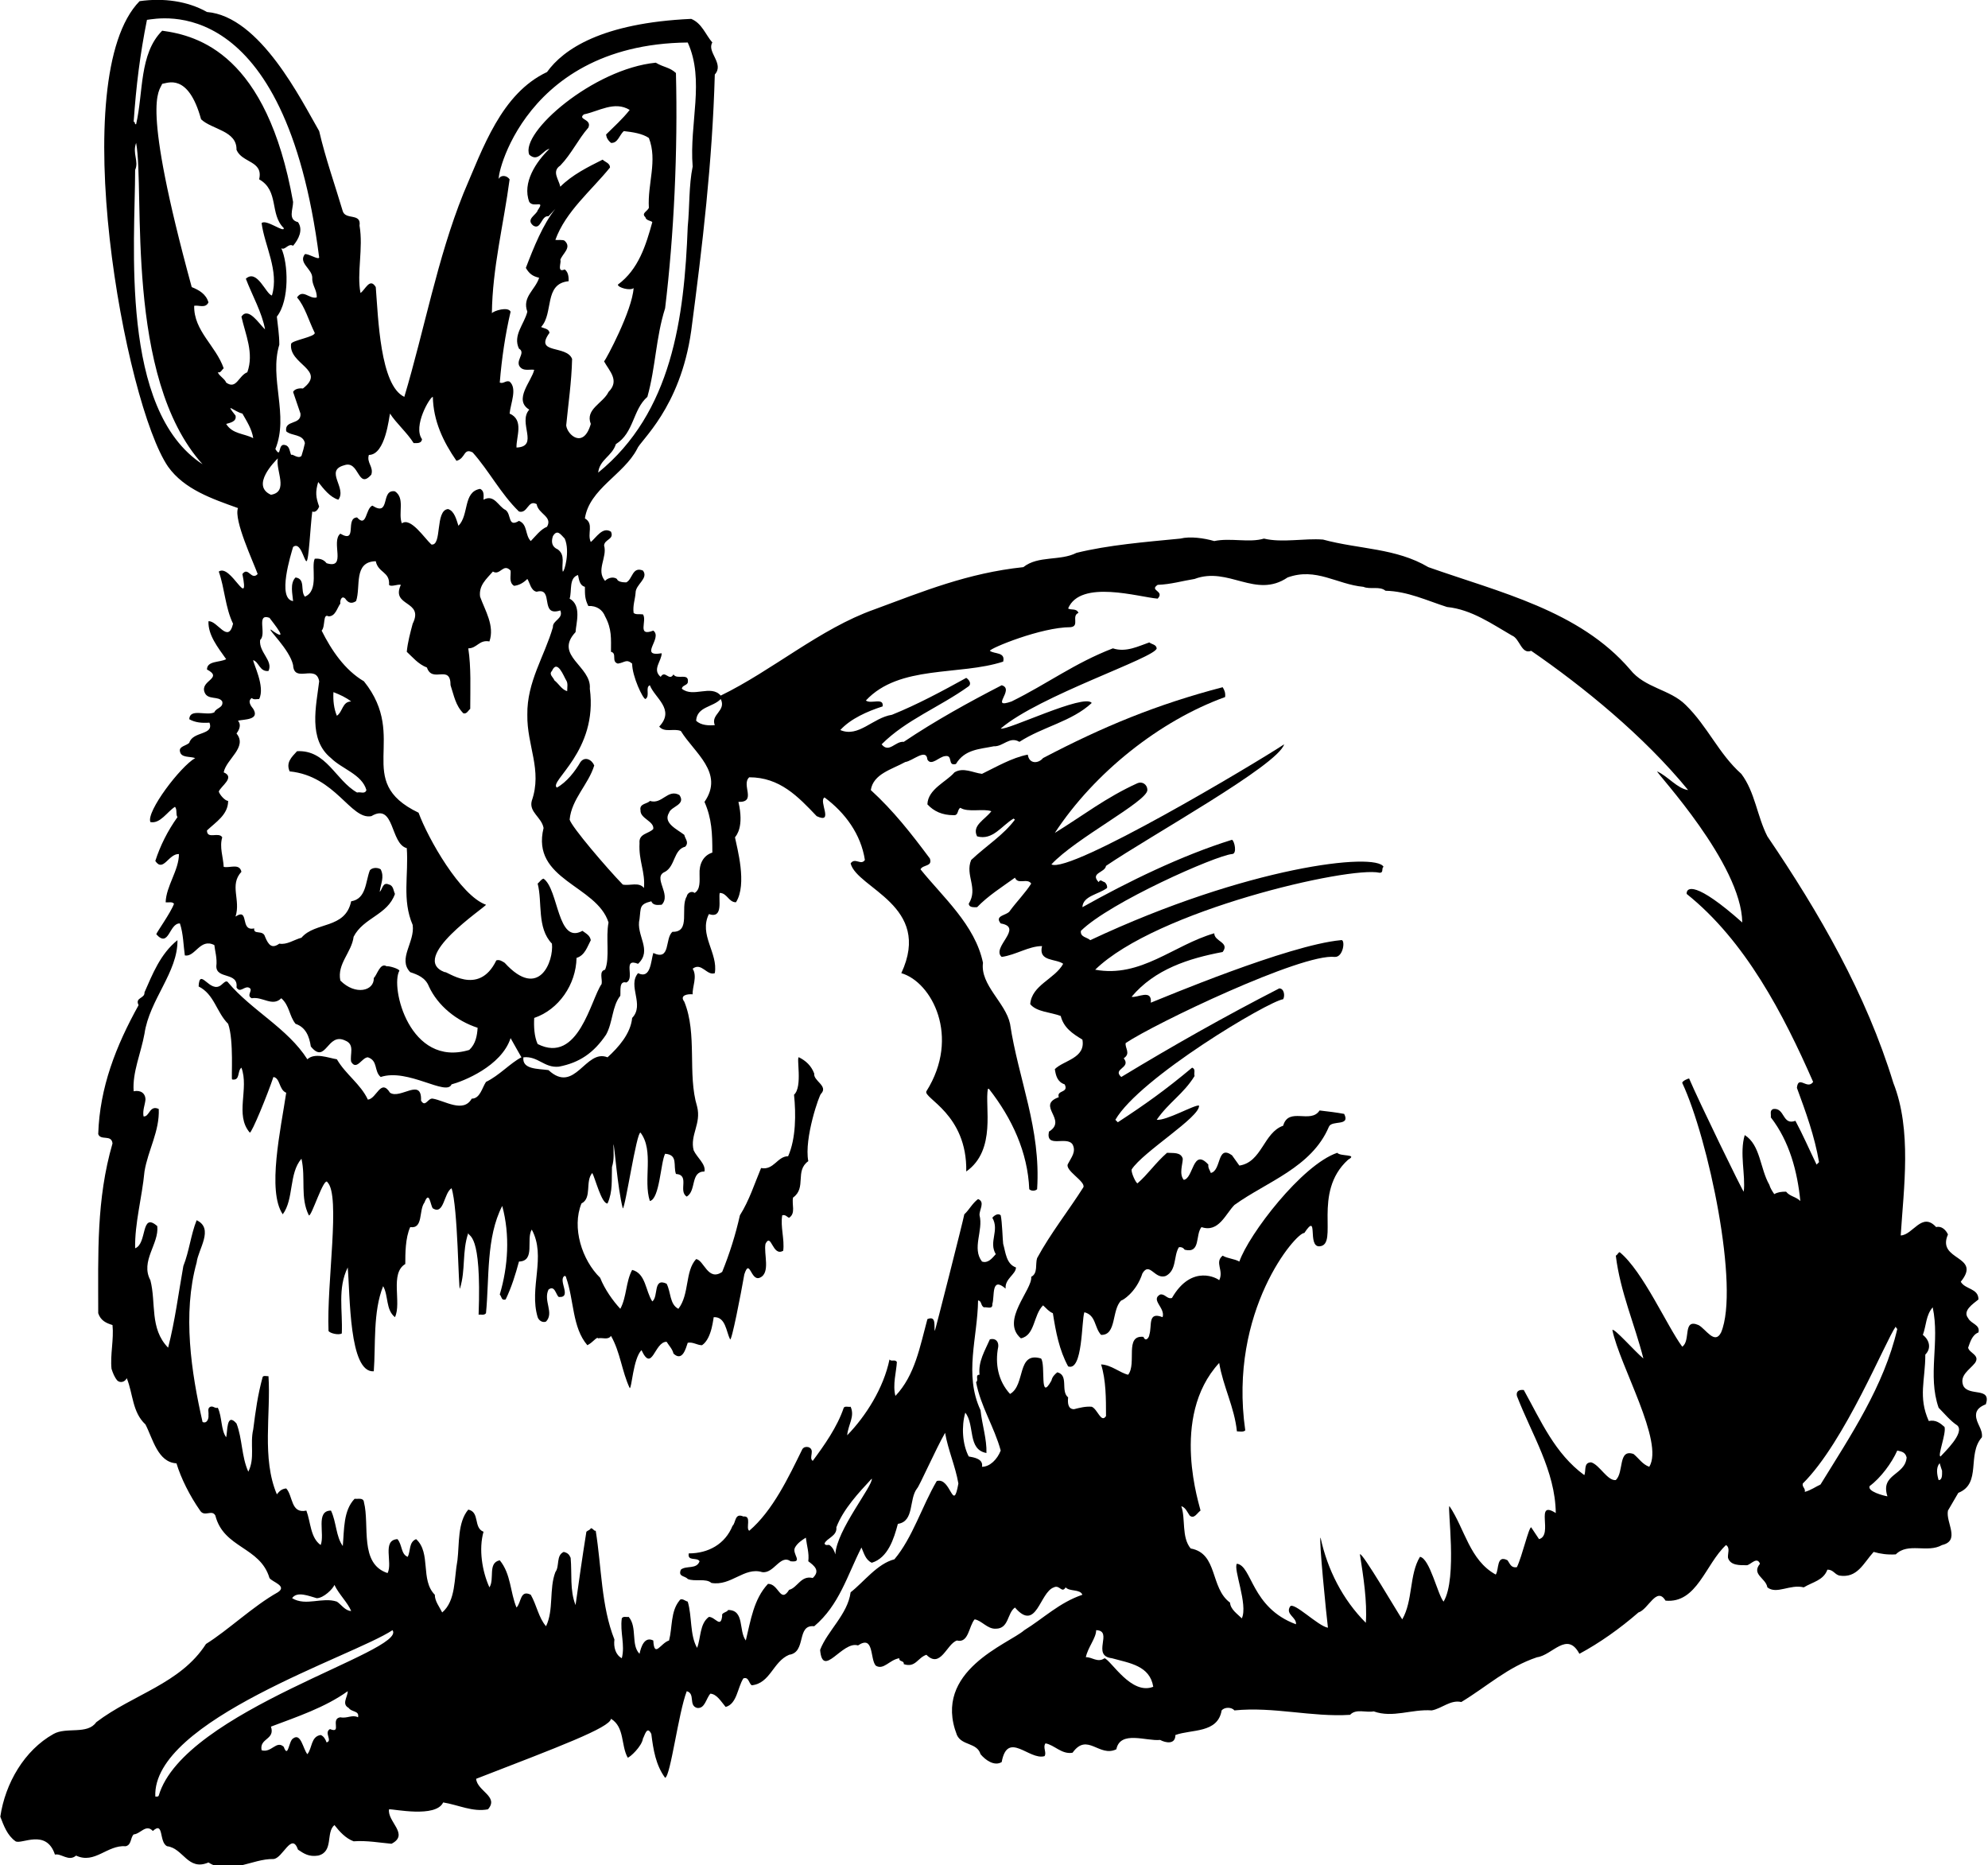 <?xml version="1.0" encoding="UTF-8"?>
<svg xmlns="http://www.w3.org/2000/svg" xmlns:xlink="http://www.w3.org/1999/xlink" width="404pt" height="379pt" viewBox="0 0 404 379" version="1.1">
<g id="surface1">
<path style=" stroke:none;fill-rule:nonzero;fill:rgb(0%,0%,0%);fill-opacity:1;" d="M 403.562 285.336 C 404.762 281.738 400.062 283.836 398.965 281.539 C 398.164 279.438 400.262 278.336 401.363 276.938 C 402.465 275.336 400.164 274.938 399.965 273.836 C 400.363 272.738 400.762 271.238 402.062 270.738 C 402.465 269.137 400.562 269.035 399.965 267.836 C 398.762 266.336 400.965 264.938 402.062 264.035 C 402.062 261.738 399.363 262.035 398.465 260.438 C 402.863 255.035 393.465 256.238 395.863 250.836 C 395.465 249.938 394.562 249.035 393.465 249.336 C 390.562 246.137 388.762 250.938 386.262 251.035 C 386.863 241.438 388.562 229.637 384.762 220.035 C 379.262 202.035 369.762 185.535 359.164 169.938 C 357.062 165.836 356.664 160.938 353.863 157.238 C 349.262 153.137 347.062 147.637 342.562 143.238 C 339.363 140.035 334.262 139.836 331.262 136.035 C 320.965 124.035 304.664 120.336 290.262 115.238 C 283.664 111.336 276.262 111.637 268.863 109.637 C 265.062 109.336 260.562 110.336 256.863 109.438 C 253.863 110.336 250.062 109.238 246.762 109.938 C 244.664 109.336 241.863 108.938 239.863 109.438 C 232.664 110.137 225.262 110.738 218.762 112.336 C 215.465 114.035 210.965 112.836 207.965 115.238 C 196.664 116.438 187.664 120.137 177.664 123.836 C 166.664 127.738 156.965 136.238 146.465 141.336 C 144.465 139.035 140.863 141.836 138.562 139.938 C 138.664 139.238 139.465 139.336 139.762 138.738 C 140.164 136.535 137.562 138.238 136.863 137.035 C 135.965 138.535 135.164 136.035 134.262 137.535 C 132.465 136.035 134.465 134.336 134.465 132.738 C 129.664 133.535 134.762 129.637 132.762 128.137 C 129.363 129.438 131.562 126.137 130.664 124.836 C 129.965 124.738 129.164 124.938 128.762 124.535 C 128.562 123.035 129.062 121.836 129.164 120.438 C 129.164 118.738 131.863 117.535 130.664 115.938 C 128.465 115.035 128.562 117.738 127.262 118.336 C 126.562 118.336 125.562 118.238 125.363 117.637 C 124.562 117.035 123.363 117.535 122.965 118.035 C 121.062 115.836 123.465 113.238 122.762 110.836 C 122.863 109.535 124.863 109.637 124.164 108.035 C 122.465 106.938 121.164 109.238 120.062 110.137 C 119.262 108.438 120.762 106.438 118.863 105.336 C 119.762 99.336 126.762 96.438 129.465 91.238 C 130.062 89.535 138.234 83 140.465 67.238 C 142.762 49.836 144.762 32.938 145.262 15.137 C 147.262 12.938 143.562 10.535 144.762 8.637 C 143.363 7.035 142.664 4.738 140.465 3.836 C 122.234 4.668 114.465 10.035 111.164 14.637 C 101.863 19.035 98.164 30.035 94.164 39.336 C 88.863 52.535 86.262 66.938 82.164 80.637 C 77.234 78.332 76.863 64.535 76.363 58.336 C 75.164 56.336 74.262 58.836 73.262 59.535 C 72.461 55.535 73.863 50.438 73.062 45.836 C 73.461 43.238 70.262 44.738 69.664 42.938 C 68.062 37.535 66.164 32.238 64.863 26.637 C 61.262 20.438 52.898 3.332 42.062 2.438 C 38.164 0.238 33.262 -0.465 28.363 0.238 C 13.234 15.668 25.363 82.035 34.164 94.836 C 37.461 99.438 43.062 101.336 48.363 103.238 C 47.461 105.637 51.461 114.137 52.363 116.637 C 51.062 118.035 50.461 115.035 49.262 116.637 C 50.762 124.238 46.863 114.438 44.461 116.137 C 45.664 119.535 45.762 123.438 47.363 126.738 C 46.363 130.938 44.164 126.035 42.363 126.238 C 42.262 129.035 44.262 131.535 45.961 133.938 C 44.664 134.637 42.062 134.238 42.062 136.035 C 45.461 137.836 40.664 138.238 41.562 140.637 C 42.164 142.336 44.461 141.336 45.164 142.535 C 45.461 143.836 43.863 143.836 43.562 144.738 C 41.961 145.535 38.562 143.836 38.461 146.137 C 39.664 146.836 41.062 146.938 42.562 146.836 C 43.562 149.438 39.164 148.535 38.461 150.938 C 37.863 151.535 36.363 151.637 36.562 152.637 C 36.762 154.035 38.562 153.637 39.664 154.035 C 36.664 155.738 29.664 164.938 30.562 167.035 C 32.562 167.438 33.961 164.938 35.562 163.938 C 36.062 164.535 35.664 165.438 36.062 166.035 C 34.062 168.836 32.562 171.836 31.562 174.938 C 33.164 177.336 34.262 173.438 36.363 173.535 C 36.363 176.836 33.762 180.035 33.664 183.336 C 34.262 183.438 34.961 183.137 35.363 183.637 C 34.664 185.535 31.762 189.535 31.762 189.836 C 34.363 192.738 34.363 187.535 36.562 187.637 C 37.262 189.738 37.262 192.035 37.562 194.137 C 39.664 194.535 40.664 190.535 43.562 192.035 C 43.664 193.137 44.164 194.738 43.961 196.336 C 43.961 199.035 48.461 197.438 48.062 200.637 C 48.762 201.836 49.562 200.438 50.461 200.637 C 51.762 201.035 49.863 202.238 51.164 202.836 C 53.363 202.438 55.363 204.637 57.164 202.836 C 58.863 204.336 58.762 206.438 60.062 208.035 C 62.164 208.738 62.863 210.637 63.164 212.637 C 66.262 216.438 66.461 209.637 70.164 211.438 C 72.164 212.238 71.062 214.238 71.363 215.738 C 72.461 217.637 73.562 214.836 74.762 214.836 C 76.863 215.535 75.961 217.637 77.363 218.836 C 82.898 217 90.762 222.836 91.762 220.336 C 94.062 219.738 101.898 216.668 103.762 210.938 C 104.465 212.238 105.363 213.738 105.965 214.836 C 103.664 216.035 101.465 218.535 98.762 219.836 C 97.961 221.035 97.562 223.238 95.863 223.238 C 94.164 226.238 90.363 223.637 87.961 223.238 C 86.961 223.035 86.461 225.137 85.562 223.637 C 85.762 218.836 81.363 223.438 79.262 222.035 C 77.363 219.035 76.562 223.238 74.762 223.438 C 73.262 220.238 70.262 218.336 68.461 215.238 C 66.664 214.938 63.961 213.836 62.461 215.238 C 58.461 208.938 51.164 205.336 46.363 199.637 C 45.961 199.035 45.363 199.836 44.961 200.137 C 42.664 202.035 40.562 196.336 40.363 200.438 C 43.562 202.035 43.961 205.637 46.363 208.035 C 47.562 211.438 46.961 219.137 47.164 219.336 C 48.863 219.637 48.164 217.637 49.062 216.938 C 50.664 221.238 47.664 226.535 50.762 230.137 C 51.164 230.238 54.363 222.438 55.562 218.836 C 56.961 219.035 56.664 221.438 58.164 222.035 C 57.062 229.438 54.234 242 57.461 246.738 C 59.762 243.637 58.664 238.438 61.262 235.438 C 62.164 239.438 60.961 243.336 62.762 246.938 C 63.262 247.438 65.863 238.836 66.562 240.238 C 69.234 243 66.363 260.637 66.762 270.438 C 67.062 270.938 68.863 271.336 69.461 270.938 C 69.664 266.238 68.562 261.836 70.664 257.535 C 71.164 263.137 70.898 279 75.961 278.637 C 76.363 273.336 75.762 266.535 77.863 261.336 C 78.961 263.238 78.363 266.137 80.262 267.637 C 81.664 264.738 79.164 258.738 82.363 256.836 C 82.363 254.738 82.363 251.535 83.363 249.336 C 86.062 249.738 85.062 245.938 86.262 244.336 C 87.262 241.738 87.461 244.938 87.961 245.535 C 90.262 246.938 90.164 242.438 91.762 241.438 C 93.062 245.238 93.164 262.238 93.461 261.836 C 94.664 258.035 93.863 254.336 95.164 250.535 C 95.164 251.438 97.898 250 97.262 267.137 C 97.762 267.035 98.363 267.336 98.762 266.836 C 99.461 259.738 98.762 251.438 102.062 245.035 C 103.664 250.938 103.262 257.336 101.562 263.035 C 101.965 263.438 101.863 264.336 102.762 264.035 C 103.965 261.535 104.762 258.938 105.465 256.336 C 108.863 256.238 106.863 251.836 108.062 249.836 C 111.062 255.336 107.465 261.637 109.262 267.637 C 109.465 268.238 110.164 268.836 110.965 268.535 C 112.664 266.738 110.363 264.336 111.465 262.035 C 112.762 261.035 112.965 263.137 113.562 263.535 C 116.363 263.738 113.262 260.035 114.762 259.238 C 114.965 259.336 115.062 259.438 115.062 259.637 C 116.664 264.137 116.262 269.738 119.363 273.336 C 120.562 272.738 121.262 271.535 121.562 271.938 C 122.465 271.738 123.562 272.336 124.164 271.438 C 126.062 274.738 126.363 278.637 127.965 282.039 C 128.363 282.336 128.664 276.035 130.363 274.336 C 132.562 279.039 132.965 272.637 135.465 272.637 C 135.965 273.438 136.664 274.137 136.863 275.035 C 138.664 276.738 139.363 274.035 139.762 272.836 C 140.863 272.637 141.664 273.336 142.664 273.336 C 144.762 271.938 144.965 267.438 145.062 267.637 C 147.465 267.535 147.562 270.535 148.363 272.137 C 148.664 272.738 150.562 262.938 151.262 258.938 C 152.363 255.535 152.562 260.336 154.363 259.637 C 156.664 258.738 155.164 254.738 155.562 252.738 C 156.762 250.336 156.965 255.438 159.164 254.137 C 159.465 251.836 158.562 249.238 158.965 246.938 C 159.664 246.738 159.965 247.336 160.363 247.438 C 161.762 246.535 160.863 244.738 161.164 243.336 C 163.965 241.336 161.465 237.938 164.262 235.938 C 163.363 231.336 166.562 222.238 166.863 222.238 C 168.363 220.637 165.262 219.637 165.465 218.137 C 164.863 216.535 163.762 215.535 162.363 214.836 C 161.762 214.637 163.164 220.836 161.363 222.438 C 161.762 226.336 161.762 231.336 160.164 234.938 C 157.965 234.938 157.262 237.836 154.664 237.336 C 153.363 240.438 152.262 243.938 150.363 246.938 C 149.465 250.938 148.262 254.738 146.762 258.438 C 143.863 260.438 143.062 256.035 141.465 255.836 C 139.164 258.336 140.164 262.938 137.863 265.938 C 136.062 265.035 136.363 262.535 135.465 260.836 C 132.664 259.535 133.863 263.438 132.562 264.438 C 131.164 262.336 131.262 258.738 128.465 258.035 C 127.164 260.438 127.363 263.535 126.062 265.938 C 124.562 264.336 122.863 261.938 121.965 259.637 C 118.262 256.035 116.164 249.438 118.164 244.535 C 120.363 243.438 118.863 240.035 120.363 238.336 C 120.965 239.438 122.262 244.637 123.465 244.535 C 124.562 242.035 124.262 239.836 124.363 237.137 C 124.863 235.535 124.664 234.035 124.664 232.535 C 124.863 232.535 125.465 241.238 126.562 245.535 C 127.062 245.535 129.363 229.938 130.164 230.137 C 132.965 233.836 130.664 239.738 132.062 244.035 C 134.062 243.637 134.262 236.137 135.164 234.438 C 137.863 234.637 136.762 236.836 137.363 238.535 C 140.262 238.738 137.762 242.035 139.562 243.137 C 141.562 241.938 140.262 238.035 143.164 238.035 C 143.465 236.535 141.664 235.238 140.965 233.738 C 140.164 230.637 142.562 228.336 141.664 224.836 C 139.664 218.238 141.762 210.137 139.062 203.535 C 138.062 202.238 139.664 201.938 140.762 202.035 C 140.664 200.535 141.762 198.438 140.762 196.836 C 142.562 195.438 143.664 198.336 145.262 197.738 C 145.965 193.637 141.965 189.938 144.062 185.738 C 147.062 186.738 145.965 182.738 146.262 181.438 C 147.762 181.438 148.062 183.336 149.562 183.336 C 151.898 179.668 149.762 172.238 149.363 170.137 C 149.664 169.738 151.234 168 150.062 162.938 C 153.863 163.035 150.562 159.438 152.262 157.938 C 158.465 157.938 162.164 161.836 165.965 165.836 C 169.562 167.535 166.262 162.738 167.562 162.035 C 171.762 165.137 174.965 169.535 175.762 174.738 C 174.965 175.938 173.762 174.137 172.863 175.438 C 174.164 180.535 189.566 184 183.164 197.738 C 189.363 199.535 195.234 210.668 188.262 221.738 C 187.562 223.137 196.566 226.332 196.363 238.035 C 202.566 233.668 200.062 224.738 200.762 221.238 C 200.762 221.238 200.863 221.238 200.965 221.238 C 205.664 227.238 208.863 234.137 209.164 241.637 C 209.562 242.035 210.363 242.035 210.762 241.637 C 211.562 229.336 206.965 219.336 205.262 208.035 C 204.363 203.738 199.164 200.137 199.762 195.637 C 198.164 187.938 191.562 182.238 187.062 176.637 C 187.562 175.637 189.562 176.137 188.965 174.438 C 185.164 169.336 181.562 164.738 176.965 160.535 C 177.465 157.238 181.262 156.336 183.965 154.836 C 185.465 154.637 188.262 151.938 188.465 154.336 C 189.262 155.738 190.863 153.738 192.062 153.637 C 193.762 153.336 192.465 155.738 194.262 155.238 C 196.062 152.238 199.062 152.238 201.965 151.637 C 203.863 151.738 205.164 149.535 207.164 150.738 C 211.965 147.637 217.762 146.637 221.863 142.836 C 220.363 140.836 204.562 148.535 203.363 148.035 C 211.164 141.336 234.863 133.637 235.062 131.738 C 234.965 130.938 234.062 130.938 233.562 130.535 C 231.465 131.238 228.863 132.637 226.164 131.738 C 218.363 134.738 212.863 138.938 205.562 142.535 C 200.965 144.137 206.363 140.035 203.562 139.238 C 196.965 142.637 190.062 146.438 183.664 150.738 C 181.965 150.535 180.664 153.137 179.164 151.238 C 184.164 146.238 190.863 143.738 196.863 139.438 C 197.465 138.938 196.965 138.137 196.363 137.738 C 191.465 140.438 186.465 143.137 181.262 145.238 C 177.363 145.836 174.465 149.938 170.762 148.336 C 172.863 146.035 176.262 144.535 179.363 143.535 C 179.664 141.637 176.965 143.137 175.965 142.336 C 182.762 135.035 194.965 137.336 203.863 134.438 C 204.363 132.438 202.062 132.938 201.164 132.238 C 201.164 131.738 211.562 127.438 217.562 127.438 C 219.465 127.238 217.664 125.137 219.164 124.535 C 218.762 123.535 217.664 124.035 217.062 123.637 C 219.566 117.668 231.465 121.336 235.262 121.637 C 236.762 120.035 233.465 120.035 235.262 118.836 C 237.965 118.738 240.262 118.035 242.762 117.637 C 249.664 115.035 255.164 121.738 261.664 117.336 C 267.465 115.238 271.664 118.738 277.062 119.238 C 278.465 119.836 280.363 119.035 281.562 120.035 C 286.062 120.137 289.965 122.035 294.062 123.336 C 299.062 123.836 303.262 126.836 307.262 129.137 C 308.863 129.738 309.164 133.035 311.164 132.238 C 321.762 139.535 334.062 149.535 343.062 160.535 C 340.863 160.238 338.965 157.738 336.762 156.738 C 336.664 157.137 353.898 175.5 354.062 187.438 C 344.566 179 342.664 180.238 342.762 181.637 C 354.664 191.137 362.465 206.137 368.465 219.836 C 367.262 221.535 365.465 218.336 365.164 221.035 C 366.965 225.938 368.762 230.836 369.664 236.137 C 369.465 236.336 369.363 236.438 369.164 236.637 C 367.762 233.738 366.363 230.535 364.863 227.738 C 362.164 228.738 362.762 225.035 360.363 225.336 C 359.562 225.637 359.965 226.438 359.863 227.035 C 363.664 231.938 365.262 238.035 365.863 244.035 C 364.965 243.137 363.762 243.137 362.965 242.137 C 361.965 242.137 361.262 242.238 360.562 242.637 C 360.164 242.035 359.762 241.438 359.562 240.738 C 357.664 237.438 357.762 232.637 354.562 230.637 C 353.465 234.336 354.762 238.738 354.363 242.137 C 354.164 242.137 345.164 223.637 343.262 219.137 C 343.062 219.137 341.863 219.637 341.863 220.035 C 347.164 231.336 353.566 261.668 349.762 270.738 C 348.465 273.336 346.664 270.035 345.164 269.238 C 341.863 267.836 343.664 272.438 341.863 273.637 C 338.762 269.438 333.898 258.332 329.164 254.438 C 328.863 254.438 328.762 254.938 328.363 255.137 C 329.262 262.535 332.262 269.238 333.965 276.035 C 332.164 274.535 328.062 269.836 327.664 270.238 C 329.164 277.535 338.234 293 335.164 298.039 C 333.762 297.539 333.062 296.336 331.965 295.438 C 328.762 294.336 330.062 299.137 328.363 300.738 C 326.664 300.938 325.062 297.637 323.363 297.137 C 321.762 297.137 322.363 298.836 321.965 299.738 C 315.965 295.336 313.164 288.738 309.664 282.438 C 308.762 282.336 308.062 282.637 308.262 283.637 C 311.262 291.438 316.062 298.836 316.164 307.438 C 311.762 304.637 315.762 311.938 312.762 312.738 C 312.262 311.938 311.664 311.137 311.164 310.336 C 310.664 310.336 309.363 316.137 308.262 318.438 C 307.062 318.637 306.863 317.738 306.363 317.039 C 304.062 315.836 304.664 318.938 303.965 319.938 C 298.664 317.039 297.664 310.637 294.562 306.039 C 294.062 306.039 296.234 320.668 293.363 325.438 C 292.164 324.039 290.562 316.637 288.562 316.336 C 286.363 319.938 287.164 325.238 284.965 329.039 C 284.465 328.438 276.664 315.039 276.363 315.836 C 277.062 320.336 277.863 325.438 277.562 329.738 C 272.863 325.039 269.762 318.938 268.363 312.438 C 267.965 312.438 269.562 328.336 269.863 330.738 C 267.863 330.438 262.863 325.336 262.164 326.438 C 261.164 328.039 263.562 328.637 263.363 330.039 C 254.234 326.668 254.465 318.137 251.363 317.738 C 250.562 318.738 253.664 326.039 252.363 328.836 C 251.465 327.938 250.062 327.039 249.965 325.637 C 245.863 322.637 247.562 315.637 241.965 314.637 C 240.062 312.336 240.965 308.539 240.062 306.039 C 240.965 306.336 241.262 307.238 241.762 307.938 C 242.664 308.738 243.262 307.438 243.965 306.938 C 243.965 306.336 237.566 288 247.762 276.938 C 248.562 281.738 250.863 285.938 251.363 290.836 C 251.863 290.836 252.664 291.039 253.062 290.637 C 249.566 266.332 263.465 250.336 265.062 250.535 C 268.062 246.035 265.562 253.438 268.164 253.238 C 272.164 252.938 266.566 242.332 273.965 235.637 C 276.062 234.438 272.363 235.035 271.762 234.238 C 264.566 236.668 253.762 250.836 251.863 256.336 C 250.762 255.738 249.465 255.738 248.465 255.137 C 246.762 256.535 248.762 258.137 247.762 260.137 C 247.562 259.836 242.234 256.668 238.164 263.738 C 237.164 264.035 236.762 262.836 235.762 263.035 C 233.762 264.137 236.863 265.738 236.262 267.637 C 233.164 266.438 234.164 269.336 233.562 271.238 C 233.562 271.637 232.863 272.836 232.363 271.637 C 228.465 271.238 231.062 277.035 229.262 279.336 C 227.562 278.938 225.863 277.336 223.762 277.238 C 224.762 280.438 224.762 284.137 224.762 287.738 C 223.762 289.238 223.062 286.336 221.863 285.836 C 220.562 285.738 219.465 286.039 218.262 286.336 C 216.965 286.336 216.965 284.938 217.062 283.938 C 215.465 282.637 217.262 279.438 214.863 278.836 C 214.262 279.336 213.863 279.738 213.664 280.539 C 211.164 285.039 212.562 277.336 211.562 276.035 C 206.562 274.535 208.465 281.438 205.262 283.238 C 202.863 280.637 202.164 277.137 202.863 273.637 C 202.965 272.637 202.363 271.836 201.164 272.137 C 200.164 274.438 198.762 276.637 199.062 279.336 C 198.062 279.336 198.965 280.438 198.363 280.836 C 199.262 285.738 202.062 289.938 203.363 294.738 C 202.664 296.539 201.164 298.039 199.562 298.039 C 199.863 296.438 197.965 296.137 196.863 295.938 C 195.562 293.438 195.363 289.836 196.164 287.039 C 198.164 289.539 196.562 294.539 200.465 295.238 C 200.562 292.438 199.562 289.438 199.262 286.539 C 195.863 279.238 198.664 271.836 198.762 264.238 C 199.562 264.336 199.262 265.336 199.965 265.637 C 200.664 265.535 201.762 266.137 201.664 264.938 C 202.164 263.438 201.363 259.238 204.363 261.836 C 204.164 259.836 206.465 258.938 206.465 257.535 C 204.465 256.836 204.363 254.438 203.863 252.738 C 203.762 252.137 203.664 248.238 203.363 246.938 C 202.863 246.438 202.062 246.938 201.664 247.438 C 203.164 250.035 200.863 252.336 202.363 254.836 C 201.562 255.738 200.762 256.738 199.562 256.336 C 197.465 253.637 199.863 250.035 199.062 246.938 C 198.965 245.836 200.262 244.238 198.762 243.637 C 197.562 244.535 196.965 245.836 195.965 246.738 C 195.762 247.938 189.965 270.738 189.965 270.438 C 189.762 269.535 190.363 267.238 188.465 268.035 C 186.965 273.535 185.965 279.438 181.965 283.637 C 181.363 281.336 182.164 278.738 182.262 276.738 C 181.863 276.137 181.164 276.738 180.762 276.238 C 179.562 282.039 175.965 287.738 172.164 291.637 C 172.363 289.438 173.762 287.836 172.863 285.836 C 172.363 285.938 171.762 285.637 171.465 286.039 C 170.164 289.938 167.465 293.738 165.164 296.836 C 164.262 296.238 165.762 294.539 164.262 294.039 C 163.762 293.938 163.363 294.039 163.062 294.438 C 160.262 300.137 157.062 306.938 152.262 311.039 C 151.465 310.539 152.863 307.938 151.062 308.137 C 149.262 307.336 149.562 309.438 148.863 310.039 C 147.363 313.738 143.965 315.637 139.965 315.637 C 139.664 317.336 141.664 316.336 142.164 317.238 C 141.562 318.938 139.465 318.039 138.363 318.938 C 137.762 320.438 139.164 320.137 139.762 320.836 C 141.164 321.438 143.465 320.637 144.562 321.637 C 148.562 322.336 151.262 318.336 154.863 319.438 C 157.262 319.836 158.562 315.738 160.664 317.238 C 163.363 317.539 160.863 315.738 161.562 314.438 C 162.062 313.539 162.965 312.938 163.762 312.438 C 163.965 314.137 164.465 315.539 164.262 317.238 C 165.465 318.137 166.762 319.137 165.164 320.637 C 162.762 320.039 162.062 322.637 160.363 323.039 C 158.562 325.938 158.262 321.738 156.062 321.836 C 153.164 324.938 152.562 329.238 151.562 333.336 C 150.062 331.336 151.363 327.137 147.965 327.137 C 147.762 327.637 146.562 327.637 146.762 328.336 C 146.465 330.938 145.363 328.539 144.062 328.539 C 142.164 329.938 142.465 332.738 141.664 334.836 C 140.164 332.238 140.664 328.438 139.762 325.438 C 139.262 325.336 138.465 324.539 138.062 325.238 C 136.262 327.438 136.664 330.637 135.965 333.336 C 134.262 333.836 132.965 337.039 132.762 333.336 C 130.965 332.438 130.262 334.637 129.965 336.039 C 128.164 334.238 129.562 330.637 127.762 328.539 C 127.262 328.637 126.664 328.336 126.363 328.836 C 125.965 331.637 127.062 334.238 126.363 336.938 C 125.062 336.238 124.664 334.637 124.863 333.137 C 122.164 326.336 122.262 318.438 121.062 311.039 C 120.664 311.137 120.465 310.438 120.062 310.539 C 119.863 310.938 119.465 310.938 119.164 311.238 C 118.363 316.238 117.664 321.137 116.965 326.137 C 115.762 323.137 116.262 319.738 115.965 316.539 C 115.664 315.836 115.363 315.539 114.562 315.336 C 112.965 316.039 113.762 318.238 112.863 319.438 C 111.562 322.836 112.562 327.137 110.965 330.438 C 109.465 328.738 109.062 326.137 107.863 324.039 C 105.664 322.938 105.965 325.637 104.965 326.637 C 103.664 323.539 103.863 319.836 101.562 317.039 C 99.062 317.539 100.562 320.836 99.461 322.539 C 97.961 319.238 97.262 314.738 98.262 311.238 C 96.164 310.438 97.562 307.238 95.164 306.738 C 92.961 309.336 93.363 313.738 92.961 317.039 C 92.262 320.738 92.664 325.238 89.863 327.637 C 89.262 326.438 88.363 325.336 88.363 324.039 C 85.363 321.039 87.664 315.539 84.562 312.738 C 83.062 313.336 83.461 315.137 82.863 316.336 C 81.461 315.836 81.762 313.836 80.762 312.738 C 77.562 312.938 79.863 317.539 78.762 319.637 C 72.961 317.738 75.164 309.938 73.961 305.238 C 73.863 304.238 72.762 304.637 72.062 304.539 C 69.762 306.938 69.961 310.738 69.664 314.137 C 68.262 312.238 68.363 309.238 67.262 306.938 C 64.062 306.938 66.062 311.738 65.164 313.938 C 63.062 312.438 63.164 309.336 62.262 306.938 C 59.062 307.637 59.562 303.938 58.164 302.438 C 57.164 302.539 56.762 303.039 56.262 303.637 C 53.164 296.336 55.062 287.238 54.562 279.637 C 54.164 279.637 53.461 279.438 53.363 279.836 C 52.363 283.539 51.961 286.539 51.461 290.438 C 50.762 293.438 51.863 296.238 50.461 299.039 C 49.062 295.938 49.262 292.336 48.062 289.238 C 45.961 286.836 46.262 291.039 45.961 292.039 C 44.863 290.539 45.164 287.938 44.262 286.039 C 43.664 286.238 43.363 285.637 42.762 285.836 C 42.062 286.137 42.461 286.938 42.363 287.539 C 42.461 288.238 42.062 289.336 41.164 288.938 C 38.863 278.836 37.062 266.938 39.961 256.535 C 40.262 253.836 43.562 249.637 39.961 247.938 C 38.762 250.938 38.461 254.238 37.262 257.238 C 36.262 262.836 35.562 268.438 34.164 273.836 C 30.363 269.938 31.762 264.738 30.562 260.137 C 28.461 256.238 32.363 252.738 31.961 249.137 C 28.562 246.137 29.961 252.738 27.461 253.637 C 27.363 248.535 28.863 243.336 29.363 238.035 C 30.062 233.738 32.461 229.836 32.262 225.336 C 30.363 224.438 30.363 227.035 29.164 226.836 C 28.961 225.535 29.461 224.535 29.562 223.438 C 29.562 222.137 28.562 221.438 27.164 221.738 C 26.863 217.938 28.664 213.938 29.363 210.035 C 30.363 203.137 36.164 197.535 36.062 191.035 C 32.562 193.836 30.961 198.035 29.363 201.637 C 29.461 202.938 27.363 202.637 28.164 204.238 C 23.562 212.535 20.262 220.938 19.961 230.438 C 20.461 231.836 22.664 230.438 22.863 232.336 C 19.562 243.738 19.961 254.637 19.961 266.836 C 20.461 268.336 21.562 268.836 22.863 269.238 C 23.164 272.137 22.363 275.336 22.664 278.137 C 22.961 279.039 23.262 279.836 23.863 280.539 C 24.461 281.039 25.363 280.836 25.762 280.039 C 27.062 283.238 26.863 286.938 29.562 289.438 C 31.062 292.336 32.062 297.137 35.863 297.336 C 36.762 300.336 38.562 303.938 40.664 306.938 C 41.562 308.336 43.062 306.637 43.762 307.938 C 45.461 314.637 52.863 314.238 54.762 320.637 C 55.262 321.438 58.461 322.238 56.461 323.539 C 51.461 326.336 46.363 331.238 41.863 334.039 C 36.664 342.137 27.062 344.238 19.562 349.938 C 17.762 352.539 13.461 350.836 10.863 352.336 C 4.961 355.637 1.062 362.336 0.062 369.137 C 0.762 370.938 1.461 372.938 3.164 374.137 C 4.363 374.836 9.398 371.5 11.164 376.836 C 12.461 376.539 13.961 378.336 15.461 377.039 C 19.262 378.836 21.762 374.836 25.562 375.137 C 26.762 374.836 26.461 373.438 27.164 372.738 C 28.562 372.637 29.664 370.539 31.062 372.039 C 33.363 369.938 32.262 374.336 33.961 375.137 C 37.262 375.539 38.164 380.238 42.363 378.438 C 46.562 381.137 51.262 377.637 55.562 377.738 C 57.461 377.637 59.262 372.137 60.562 375.836 C 61.762 376.637 62.762 377.336 64.664 377.039 C 67.863 376.238 66.164 372.336 67.961 370.836 C 69.062 372.238 70.262 373.539 71.863 374.137 C 74.562 373.938 77.262 374.438 79.562 374.637 C 83.262 372.738 78.664 370.137 79.062 367.637 C 79.961 367.539 88.562 369.438 90.062 366.238 C 93.164 366.738 96.062 368.238 99.164 367.637 C 101.465 365.039 96.961 363.938 96.762 361.438 C 113.398 355 123.965 351.039 124.164 349.238 C 126.965 350.938 126.164 354.637 127.562 357.137 C 127.965 357.137 130.465 354.836 130.664 353.238 C 130.965 352.836 131.465 350.438 132.363 352.336 C 132.762 355.539 133.262 358.637 135.164 361.238 C 136.262 360.938 137.863 348.039 139.562 343.637 C 141.363 344.137 139.863 346.539 141.664 347.039 C 143.262 347.238 143.465 345.137 144.363 344.137 C 145.664 344.238 146.465 345.637 147.465 346.836 C 149.762 346.238 149.863 342.938 151.062 341.039 C 152.164 340.637 152.164 342.039 152.762 342.438 C 156.562 342.039 157.062 337.637 160.363 336.238 C 163.965 335.738 161.762 330.039 165.465 330.438 C 170.562 326.137 172.164 320.137 175.062 314.438 C 175.562 315.539 175.863 316.938 177.164 317.539 C 180.465 316.539 181.664 312.637 182.465 309.637 C 185.863 309.137 184.664 304.637 186.363 302.438 C 186.762 302.137 190.164 294.438 192.062 291.137 C 192.664 294.637 194.164 297.938 194.762 301.438 C 193.664 307.637 193.262 300.039 190.363 300.938 C 187.363 306.039 185.465 312.438 181.762 316.836 C 178.262 317.738 175.562 321.438 172.863 323.539 C 172.262 328.039 168.164 331.336 166.664 335.238 C 167.164 341.238 171.164 333.336 174.363 334.336 C 177.664 332.137 176.762 337.039 177.965 338.438 C 179.562 339.438 180.762 337.238 182.762 336.938 C 182.664 337.738 183.762 337.336 183.664 338.137 C 186.062 338.938 186.465 336.836 188.262 336.238 C 191.164 339.137 192.363 334.039 194.465 333.336 C 196.863 333.938 196.863 330.438 198.062 329.039 C 199.465 329.238 200.664 331.039 202.363 330.938 C 205.062 330.938 204.664 327.738 206.262 326.637 C 210.664 331.738 211.262 323.539 214.164 322.539 C 215.363 321.938 215.762 323.836 216.562 322.539 C 217.363 323.438 219.465 322.836 219.965 324.039 C 215.262 325.637 212.062 328.836 208.164 331.238 C 204.965 334.039 189.398 339.5 194.465 352.539 C 195.465 354.738 198.562 354.039 199.262 356.438 C 200.262 357.637 202.062 358.938 203.562 358.039 C 204.762 351.539 209.164 357.738 212.262 356.836 C 212.762 356.137 211.863 355.039 212.465 354.238 C 214.262 354.539 215.762 356.539 217.965 356.137 C 220.965 351.938 223.363 357.137 226.863 355.438 C 227.664 351.539 232.965 353.836 235.762 353.539 C 236.863 354.137 238.863 354.539 238.863 352.539 C 242.164 351.336 247.465 352.238 248.262 347.539 C 248.863 346.836 250.262 346.836 250.863 347.539 C 258.863 346.738 266.562 348.938 274.363 348.438 C 275.562 347.137 277.562 348.039 279.164 347.738 C 283.062 349.137 286.863 347.238 290.965 347.539 C 293.062 347.137 294.762 345.336 296.965 345.836 C 302.262 342.637 306.363 338.738 312.363 336.738 C 315.465 336.336 318.465 331.336 320.965 336.039 C 325.062 333.836 329.164 330.938 332.965 327.637 C 334.965 327.039 336.664 322.238 338.465 325.238 C 344.863 325.836 346.562 317.836 350.762 313.938 C 351.664 314.539 351.062 315.637 351.164 316.539 C 351.664 318.137 353.562 318.039 355.062 318.039 C 355.863 317.836 357.062 316.238 357.664 317.738 C 355.863 319.938 358.863 320.637 359.164 322.539 C 361.062 324.039 363.762 321.836 366.562 322.539 C 368.363 321.438 370.562 321.137 371.363 318.938 C 372.562 318.938 372.762 319.836 373.762 320.137 C 377.465 320.738 378.664 317.637 380.762 315.336 C 382.164 315.738 383.562 315.938 385.262 315.836 C 387.762 313.336 391.664 315.637 394.664 313.938 C 398.465 313.039 395.363 309.336 395.863 306.938 C 396.562 305.738 397.262 304.539 397.965 303.336 C 402.762 301.438 399.664 295.539 402.762 292.039 C 402.965 290.336 401.562 289.238 401.562 287.539 C 401.562 286.336 402.562 285.738 403.562 285.336 Z M 120.062 86.137 C 118.566 91.332 115.262 88.336 115.062 86.438 C 115.465 82.238 116.164 77.535 116.262 72.938 C 115.164 70.035 108.465 72.035 111.664 67.637 C 111.562 66.738 110.465 66.738 109.965 66.438 C 112.562 63.637 110.465 57.637 115.562 57.137 C 115.562 56.438 115.562 55.336 114.762 54.738 C 113.062 55.535 114.164 53.137 113.863 52.836 C 114.262 51.535 116.262 50.336 114.762 48.938 C 114.465 48.637 113.262 48.836 112.863 48.738 C 114.965 42.938 120.164 38.738 123.965 34.035 C 123.965 33.137 122.965 32.938 122.465 32.438 C 119.465 33.938 116.262 35.535 113.863 37.938 C 113.562 36.438 112.062 34.836 113.863 33.637 C 116.164 31.238 117.465 28.336 119.562 25.938 C 120.363 24.137 117.262 24.336 118.664 23.238 C 121.664 22.637 124.863 20.438 127.965 22.336 C 126.465 24.238 124.863 25.637 123.164 27.336 C 123.262 28.035 123.562 28.535 124.164 29.035 C 125.562 29.137 125.863 27.438 126.762 26.637 C 128.562 26.836 130.562 27.137 131.863 28.035 C 133.664 32.637 131.562 37.336 131.863 42.238 C 131.562 42.938 130.262 43.336 131.164 44.137 C 131.262 44.836 132.363 44.836 132.562 45.137 C 131.262 49.836 129.762 54.738 125.562 57.836 C 125.562 58.438 128.062 59.137 128.762 58.535 C 128.465 63.137 123.164 73.035 122.762 73.438 C 123.863 75.438 125.965 77.336 123.664 79.637 C 122.562 81.938 118.863 83.137 120.062 86.137 Z M 113.363 111.637 C 112.164 111.137 111.965 110.137 112.363 108.938 C 113.262 107.438 113.965 108.637 114.762 109.438 C 115.898 112 114.664 116.336 114.363 116.137 C 114.062 114.637 114.965 112.836 113.363 111.637 Z M 115.062 138.238 C 115.465 138.836 115.262 139.637 115.262 140.438 C 114.164 140.137 113.562 138.938 112.664 138.238 C 112.465 137.637 111.465 137.035 112.164 136.336 C 113.262 133.836 114.562 137.438 115.062 138.238 Z M 101.562 36.035 C 100.262 39.438 104.566 9 139.762 8.637 C 143.262 16.336 140.062 25.035 140.762 33.836 C 139.965 37.738 140.164 42.035 139.762 46.035 C 139.062 64.637 136.562 83.836 121.562 96.035 C 121.863 93.336 124.363 92.738 125.164 90.238 C 128.863 87.938 128.562 83.238 131.562 80.637 C 133.262 74.535 133.262 68.637 135.164 62.637 C 136.965 47.738 137.762 30.637 137.363 14.836 C 136.062 13.637 134.965 13.738 133.262 12.738 C 120.566 14 105.664 26.938 107.562 31.438 C 109.363 33.035 110.262 30.535 111.664 30.238 C 108.965 32.836 106.062 37.137 107.562 41.035 C 108.465 42.336 110.863 40.438 109.262 42.738 C 109.062 43.637 106.762 44.535 108.363 45.836 C 109.965 46.836 109.965 43.738 111.465 43.938 C 111.965 43.438 112.363 42.938 112.863 42.438 C 110.363 45.535 108.465 50.238 106.863 54.438 C 107.562 55.637 108.262 56.137 109.562 56.438 C 108.762 58.938 106.062 60.336 107.164 63.336 C 106.562 65.836 104.164 68.137 105.465 70.836 C 107.062 71.738 104.262 73.535 105.965 74.836 C 106.664 75.336 107.664 75.035 108.562 75.137 C 108.062 77.438 104.262 81.238 107.562 83.238 C 105.164 85.836 109.664 90.738 104.965 90.938 C 104.863 88.836 106.562 85.336 103.562 84.035 C 103.762 81.938 105.164 78.938 103.562 77.535 C 102.762 77.238 102.363 78.035 101.562 77.738 C 101.965 72.836 102.664 68.035 103.762 63.336 C 103.262 62.238 100.363 63.137 99.961 63.637 C 100.062 54.438 102.363 45.535 103.562 36.438 C 103.062 35.738 102.164 35.535 101.562 36.035 Z M 68.762 101.535 C 70.562 99.137 65.863 95.637 69.961 94.535 C 73.062 93.438 72.664 99.637 75.461 96.438 C 75.961 94.836 74.461 94.035 74.961 92.438 C 78.363 92.438 79.062 84.637 79.262 84.035 C 80.461 85.938 82.762 87.938 84.062 90.035 C 84.762 90.035 85.664 90.137 85.762 89.238 C 83.863 86.637 87.363 80.637 87.961 80.637 C 88.062 85.535 90.062 89.738 92.762 93.637 C 94.664 93.137 94.164 90.938 96.062 91.938 C 99.363 95.637 101.762 100.336 105.465 103.938 C 107.262 104.438 107.262 101.438 109.062 102.438 C 109.363 104.438 112.363 104.938 111.164 107.035 C 109.863 107.535 108.762 109.035 107.863 109.938 C 106.664 108.738 107.262 106.535 105.465 105.836 C 103.164 107.238 103.965 104.535 102.762 103.637 C 101.262 102.938 100.465 100.336 98.262 101.535 C 98.262 100.738 98.461 99.738 97.562 99.336 C 94.062 99.938 95.363 104.637 93.164 106.836 C 92.762 105.637 92.363 103.836 91.062 103.438 C 88.363 103.637 89.898 111 87.664 110.637 C 86.234 109.332 83.461 105.035 81.664 106.336 C 80.863 104.238 82.363 101.238 80.262 99.836 C 77.262 99.336 79.461 105.137 75.664 102.738 C 74.262 103.336 74.562 107.336 72.562 105.137 C 70.062 105.238 72.762 110.535 69.164 108.438 C 67.164 110.035 70.562 115.738 66.363 114.438 C 65.762 113.637 64.863 113.438 63.961 113.535 C 63.164 115.238 64.898 120 61.961 121.238 C 60.961 120.035 62.164 117.637 60.062 117.336 C 58.863 118.535 59.461 120.738 59.562 122.137 C 56.234 121.668 59.164 112.535 59.562 111.137 C 61.062 109.938 61.762 113.836 62.262 114.035 C 62.762 114.137 63.062 106.938 63.461 103.938 C 64.164 104.238 64.664 103.438 64.863 102.938 C 64.164 101.035 64.062 99.938 64.664 97.938 C 65.762 99.336 67.062 101.035 68.762 101.535 Z M 29.863 4.035 C 32.363 3.738 57.898 -2 64.863 52.336 C 64.664 52.836 62.762 51.535 61.961 51.637 C 60.562 53.438 63.461 54.637 63.461 56.438 C 63.363 57.938 64.461 58.938 64.363 60.438 C 62.863 60.836 61.562 58.637 60.363 60.438 C 61.961 62.238 62.762 65.238 63.961 67.637 C 64.062 68.438 59.461 69.137 59.164 69.836 C 58.562 74.035 66.461 75.137 61.562 78.938 C 60.762 78.836 59.863 79.035 59.562 79.637 C 60.062 81.137 60.562 82.535 61.062 84.035 C 61.262 86.438 57.762 85.238 58.164 87.637 C 59.262 88.637 61.562 88.137 61.961 90.035 C 61.762 90.938 61.562 91.738 61.262 92.637 C 60.562 93.336 59.461 92.137 59.164 92.438 C 58.863 91.738 58.863 90.637 57.961 90.438 C 56.363 89.938 57.262 93.336 55.961 91.238 C 58.762 84.336 54.664 76.938 56.762 70.035 C 56.762 68.035 56.461 66.238 56.262 64.336 C 58.898 61 58.562 53.438 57.164 50.438 C 57.961 50.938 58.562 49.336 59.562 49.938 C 60.664 48.637 61.664 46.738 60.562 45.137 C 58.461 44.637 59.562 42.535 59.562 41.035 C 54.234 11 40.262 7.238 32.961 6.238 C 28.262 10.938 29.164 18.738 27.664 25.238 C 27.262 25.336 27.562 24.738 27.164 24.738 C 27.664 17.438 28.461 11.035 29.863 4.035 Z M 55.062 100.535 C 50.898 98.668 55.863 93.738 56.461 93.137 C 55.961 95.535 58.762 99.938 55.062 100.535 Z M 27.461 34.535 C 28.262 32.738 26.863 31.238 27.664 29.035 C 29.461 38.836 25.234 76.668 41.164 94.336 C 24.234 83.332 27.461 49.137 27.461 34.535 Z M 45.961 86.137 C 46.562 85.938 48.164 85.738 47.863 84.438 C 45.562 81.535 47.562 83.637 49.262 84.035 C 50.164 85.637 51.164 87.137 51.461 89.035 C 49.562 88.035 47.262 88.238 45.961 86.137 Z M 49.062 64.336 C 49.863 67.938 51.664 71.738 50.262 75.637 C 48.461 76.336 48.062 79.238 45.961 77.738 C 45.664 76.938 44.562 76.438 44.262 75.637 C 44.863 75.836 45.062 75.137 45.461 74.836 C 43.863 70.238 39.363 67.238 39.461 62.137 C 40.363 61.938 41.762 62.738 42.363 61.438 C 41.863 59.738 40.461 58.938 38.961 58.336 C 28.566 20.332 32.363 18.637 32.961 17.035 C 33.961 16.938 38.234 14.668 40.863 24.238 C 43.062 26.336 48.164 26.535 48.062 30.438 C 49.164 33.137 53.562 32.637 52.664 36.438 C 56.762 38.738 54.762 43.535 57.664 46.336 C 57.863 47.438 54.062 44.438 53.164 45.336 C 53.762 49.938 56.762 55.035 55.262 60.035 C 54.062 59.836 52.262 54.535 49.961 56.637 C 51.262 60.035 53.262 63.535 53.863 66.938 C 52.664 65.836 50.461 62.238 49.062 64.336 Z M 95.363 213.336 C 83.234 217 79.262 200.535 81.164 197.238 C 81.062 196.836 79.062 196.238 78.562 196.336 C 77.262 195.535 76.664 198.035 75.961 198.738 C 76.062 201.336 72.234 202.332 69.164 199.238 C 68.461 195.836 71.461 193.535 71.863 190.336 C 73.863 186.438 78.762 185.938 80.262 181.637 C 79.961 181.035 79.961 179.938 79.062 179.738 C 77.762 179.137 77.762 180.637 77.164 181.238 C 77.363 179.535 78.164 178.238 77.363 176.637 C 76.762 176.238 75.664 176.238 75.164 176.836 C 74.262 179.137 74.461 182.637 71.363 183.137 C 70.164 188.836 64.062 187.238 61.262 190.535 C 59.762 190.938 58.262 192.035 56.762 191.738 C 55.262 192.836 54.562 192.035 53.863 190.336 C 53.461 188.836 51.461 190.035 51.664 188.637 C 48.664 189.336 50.762 184.336 47.863 186.238 C 48.961 182.836 46.562 179.836 49.062 177.137 C 48.664 175.336 46.664 176.438 45.461 176.137 C 45.363 174.137 44.562 172.137 45.164 170.137 C 44.461 168.938 42.062 170.637 42.062 168.738 C 43.863 167.035 46.363 165.535 46.363 162.738 C 45.762 162.738 44.664 161.535 44.461 160.836 C 44.863 159.738 47.863 157.938 45.461 156.938 C 45.961 154.238 50.363 151.836 48.062 149.035 C 48.664 148.238 49.062 147.238 48.363 146.438 C 49.562 146.137 52.863 146.336 51.461 144.035 C 50.961 143.438 50.262 142.438 51.164 141.836 C 51.562 142.238 52.164 142.035 52.664 142.035 C 53.961 139.535 51.363 134.637 51.461 134.137 C 52.664 134.535 52.762 136.535 54.562 136.336 C 55.562 134.238 52.562 132.535 52.863 130.035 C 54.262 128.836 51.961 124.535 54.762 125.535 C 55.562 126.637 59.164 130.938 55.062 127.938 C 54.262 127.738 58.863 131.938 59.562 135.137 C 59.762 138.938 64.262 134.836 64.863 138.438 C 64.262 143.438 62.562 150.238 67.262 154.035 C 69.461 156.238 73.562 157.336 74.461 160.535 C 74.164 161.438 73.262 160.836 72.562 161.035 C 68.164 158.535 66.363 152.336 60.363 152.637 C 59.262 153.836 58.062 154.938 58.863 156.738 C 68.234 157.668 71.262 166.637 75.461 165.836 C 80.234 163 79.262 171.438 82.664 172.336 C 83.062 177.836 81.664 182.836 83.863 187.938 C 84.363 191.438 80.762 194.836 83.363 197.535 C 84.863 198.035 86.461 198.637 87.164 200.438 C 88.961 204.336 92.762 207.438 97.062 208.836 C 96.961 210.438 96.664 212.137 95.363 213.336 Z M 67.762 140.637 C 69.062 141.137 70.363 141.738 71.363 142.535 C 69.562 142.535 69.664 144.637 68.461 145.438 C 67.863 144.035 67.664 142.336 67.762 140.637 Z M 102.562 195.637 C 102.062 195.336 101.562 194.938 100.863 195.137 C 97.234 202.668 90.664 197.137 90.363 197.535 C 82.898 194.668 98.664 184.336 98.762 183.836 C 93.566 182 86.961 170.336 85.062 165.137 C 71.566 158.668 83.234 150 73.961 138.438 C 70.062 136.137 67.363 132.137 65.363 128.137 C 66.164 127.336 65.562 124.535 66.762 125.238 C 68.164 125.238 68.461 123.637 69.164 122.637 C 69.062 121.938 69.461 120.938 70.164 121.637 C 70.762 122.535 71.461 122.738 72.363 122.137 C 73.363 119.238 71.762 114.137 76.363 114.035 C 76.863 116.438 79.262 116.137 79.062 118.836 C 79.461 119.336 80.863 118.637 81.461 118.836 C 79.363 123.336 86.262 121.938 83.863 126.738 C 83.363 128.637 82.863 130.438 82.664 132.438 C 83.863 133.535 84.961 134.938 86.762 135.637 C 87.863 138.938 91.562 134.836 91.562 139.238 C 92.262 141.336 92.562 143.336 94.164 144.938 C 94.863 145.137 95.164 144.336 95.562 144.035 C 95.562 139.836 95.762 135.637 95.164 131.738 C 96.961 131.738 97.363 129.938 99.461 130.336 C 100.562 127.137 98.562 124.035 97.562 121.238 C 97.262 118.938 98.863 117.637 100.164 116.137 C 101.664 117.035 102.262 114.336 103.762 115.938 C 103.863 117.035 103.363 118.336 104.465 119.035 C 105.465 118.938 106.363 118.438 107.164 117.637 C 107.664 118.336 107.863 120.035 109.062 120.238 C 112.664 119.238 109.562 125.438 113.863 124.035 C 114.562 125.738 112.262 126.035 112.363 127.438 C 110.664 133.336 107.062 138.535 107.164 145.238 C 107.062 151.535 110.262 156.438 108.062 162.738 C 107.465 165.035 110.062 166.035 110.465 168.238 C 107.863 178.836 121.262 179.836 123.664 187.438 C 123.062 190.535 123.965 194.637 122.965 197.035 C 121.664 197.336 122.465 198.938 122.262 199.938 C 120.062 203.035 117.566 216.332 109.262 212.137 C 108.562 210.637 108.465 208.535 108.562 206.836 C 113.562 205.137 117.062 200.035 117.164 194.637 C 118.863 194.137 119.363 192.336 120.062 191.035 C 119.863 190.035 119.164 189.738 118.363 189.137 C 113.234 192 113.562 180.738 110.465 178.535 C 109.965 178.637 109.664 179.238 109.262 179.535 C 110.262 183.336 109.062 188.535 112.164 191.738 C 112.562 195.238 109.566 203.332 102.562 195.637 Z M 142.164 177.637 C 142.164 178.938 142.363 180.738 141.164 181.438 C 140.562 180.938 139.664 181.438 139.562 182.137 C 138.164 184.438 140.465 189.438 136.664 189.336 C 135.062 190.637 136.363 195.336 132.762 193.637 C 132.262 195.238 132.262 199.035 129.664 197.738 C 127.465 200.336 131.062 204.137 128.465 206.836 C 128.164 210.035 125.664 212.836 123.465 214.836 C 118.965 213.035 116.863 222.438 111.465 217.438 C 109.363 217.137 106.062 217.336 106.363 214.836 C 109.363 214.535 110.562 217.035 113.562 216.738 C 117.762 215.938 120.664 213.938 123.164 210.238 C 124.562 207.738 124.363 204.438 126.062 202.336 C 126.164 201.336 125.762 199.238 127.262 199.637 C 129.164 198.836 126.363 194.535 129.664 195.836 C 132.664 193.035 129.164 190.035 129.965 186.738 C 130.262 184.438 129.863 183.738 132.363 183.137 C 132.762 184.137 133.965 183.836 134.465 183.836 C 136.562 181.738 132.465 178.238 135.164 177.137 C 137.262 175.938 136.863 172.637 139.262 172.035 C 140.062 171.137 139.262 170.535 139.062 169.637 C 137.664 168.535 134.664 167.238 135.965 165.137 C 136.363 163.836 139.465 163.535 138.062 161.535 C 135.664 160.238 134.562 163.535 132.062 162.738 C 131.664 163.336 129.863 163.238 130.164 164.637 C 130.062 166.336 132.965 166.836 132.762 168.438 C 131.863 169.438 129.762 169.336 129.965 171.336 C 129.762 174.938 131.164 177.137 130.863 180.438 C 129.863 179.137 127.965 180.035 126.562 179.738 C 123.363 176.438 116.164 168.035 115.762 166.535 C 116.164 162.336 119.562 159.438 120.762 155.535 C 120.262 154.336 118.863 153.637 117.965 154.836 C 116.863 156.738 115.164 158.938 113.164 160.035 C 111.465 158.738 121.566 152.668 119.863 139.938 C 120.262 135.336 112.465 133.238 116.965 128.438 C 117.062 126.637 118.262 123.035 115.762 121.637 C 116.262 120.035 115.562 117.438 117.465 116.836 C 117.664 117.738 117.762 118.938 118.863 119.238 C 118.863 120.938 118.863 121.738 119.562 123.137 C 121.262 123.035 122.465 123.938 122.965 125.238 C 124.363 127.836 124.164 129.738 124.164 132.438 C 125.465 132.738 124.164 134.438 125.562 134.836 C 126.965 134.637 127.262 133.836 128.465 134.836 C 128.465 137.438 130.664 142.035 131.164 142.035 C 132.164 141.438 131.062 139.637 132.062 139.238 C 133.062 141.836 137.262 144.137 133.965 147.637 C 135.062 148.938 136.965 147.938 138.363 148.535 C 141.062 152.938 147.262 157.035 143.164 162.938 C 144.664 166.336 144.762 169.336 144.762 173.238 C 142.863 173.836 142.062 175.637 142.164 177.637 Z M 145.262 147.336 C 144.164 147.438 142.465 147.438 141.465 146.438 C 141.664 143.535 144.863 143.738 146.465 142.035 C 147.664 144.438 144.363 145.137 145.262 147.336 Z M 64.363 324.738 C 65.762 324.738 67.664 322.836 67.961 322.039 C 68.863 323.938 70.664 325.637 71.363 327.336 C 70.164 327.336 69.262 325.938 68.461 325.438 C 65.461 324.438 62.164 326.438 59.363 324.738 C 60.363 323.238 62.863 324.336 64.363 324.738 Z M 72.762 348.938 C 71.562 348.336 70.562 349.238 69.164 348.938 C 67.062 349.238 69.562 352.336 67.062 351.336 C 65.762 352.039 67.664 353.738 66.363 354.039 C 66.164 353.438 65.762 352.738 65.164 352.539 C 63.164 352.836 63.461 355.238 62.461 356.438 C 61.562 355.336 61.164 352.039 59.562 353.238 C 58.664 353.738 58.562 357.438 57.664 354.938 C 56.164 353.539 55.164 356.238 53.164 355.637 C 52.664 353.137 55.961 353.539 55.062 350.836 C 60.363 348.836 66.062 346.938 70.664 343.637 C 70.664 344.836 69.363 346.238 70.863 347.039 C 71.461 347.938 73.062 347.539 72.762 348.938 Z M 32.262 364.836 C 32.164 365.137 31.762 365.039 31.562 365.039 C 30.898 349.5 71.898 336.5 79.762 331.238 C 82.898 335.5 37.398 347.5 32.262 364.836 Z M 169.762 315.836 C 169.562 315.137 169.262 314.438 168.562 313.938 C 168.262 313.836 167.762 314.137 167.562 313.637 C 167.965 312.539 170.164 312.137 169.965 310.336 C 171.363 306.637 174.562 303.238 177.164 300.438 C 177.465 301.836 169.965 310.938 169.762 315.836 Z M 224.465 336.938 C 223.062 337.938 221.863 336.637 220.664 336.738 C 221.062 334.738 222.762 332.836 222.762 331.238 C 226.363 331.336 221.664 336.438 225.965 336.938 C 229.562 337.938 233.664 338.438 234.363 342.738 C 229.898 344.5 225.863 337.438 224.465 336.938 Z M 369.965 301.637 C 369.062 302.039 367.965 302.836 366.762 303.137 C 366.965 302.438 366.164 302.137 366.363 301.438 C 374.898 293 383.262 272.238 385.262 269.535 C 385.262 269.738 385.363 269.836 385.562 270.035 C 382.863 281.637 376.062 291.738 369.965 301.637 Z M 383.562 304.039 C 382.863 303.938 379.363 303.039 379.965 301.938 C 382.164 300.336 384.465 297.238 385.562 294.738 C 386.262 294.938 387.164 294.938 387.465 296.137 C 387.164 299.836 382.062 299.438 383.562 304.039 Z M 393.965 300.738 C 393.664 299.738 393.363 298.238 394.164 297.336 C 393.965 296.539 394.465 298.336 394.664 298.836 C 394.664 299.539 394.762 300.738 393.965 300.738 Z M 394.363 295.938 C 393.664 295.938 395.562 291.238 395.164 289.938 C 394.262 289.137 393.363 288.438 391.965 288.738 C 389.762 283.836 391.262 280.438 391.262 275.238 C 392.562 273.938 392.062 272.238 390.762 271.238 C 391.465 269.336 391.363 267.238 392.762 265.637 C 394.262 272.637 391.664 279.438 393.965 286.039 C 395.062 287.137 396.363 288.738 397.762 289.637 C 399.363 291.137 395.062 295.137 394.363 295.938 "/>
<path style=" stroke:none;fill-rule:nonzero;fill:rgb(0%,0%,0%);fill-opacity:1;" d="M 207.465 271.938 C 210.363 271.336 209.965 267.238 211.965 265.238 C 212.762 265.938 213.062 266.438 213.965 266.836 C 214.562 270.637 215.262 274.336 217.062 277.637 C 220.062 278.738 219.762 268.336 220.363 266.637 C 222.762 267.238 222.363 269.738 223.762 271.238 C 226.965 271.336 225.863 266.137 227.863 264.238 C 227.965 264.336 230.898 262.668 232.164 258.738 C 233.664 256.238 234.664 260.137 236.965 259.238 C 239.164 258.035 238.465 255.238 239.562 253.438 C 240.062 253.336 240.465 253.535 240.762 253.938 C 244.062 254.738 242.863 250.938 244.164 249.336 C 247.664 250.535 249.062 246.637 250.863 244.836 C 257.363 240.137 266.562 237.238 270.062 228.938 C 270.664 227.535 274.465 228.938 273.164 226.336 C 271.562 226.035 269.863 225.836 268.164 225.637 C 266.363 228.438 261.863 224.836 260.762 228.738 C 256.762 230.137 256.465 236.137 251.863 236.836 C 251.363 236.137 250.863 235.438 250.363 234.738 C 247.262 232.535 248.262 237.836 246.062 238.336 C 245.863 237.738 245.465 237.336 245.562 236.637 C 242.363 233.137 242.562 239.438 240.562 239.738 C 239.562 238.535 240.363 236.535 240.363 235.438 C 239.965 234.035 238.363 234.336 237.164 234.238 C 234.762 236.336 233.262 238.637 231.164 240.438 C 230.863 240.438 229.863 238.336 229.965 237.637 C 232.262 234.035 243.965 226.938 243.664 224.637 C 242.762 224.438 237.062 227.738 235.062 227.535 C 237.562 223.938 240.465 222.336 242.762 218.637 C 242.562 218.035 243.062 217.238 242.262 216.938 C 236.762 221.535 232.664 224.438 227.164 228.035 C 226.965 227.836 226.863 227.738 226.664 227.535 C 231.566 219 257.762 203.438 260.762 203.035 C 261.164 202.336 260.965 200.836 259.965 200.836 C 248.863 206.535 238.262 212.535 227.863 218.836 C 225.965 217.137 229.965 217.035 228.363 215.035 C 229.863 214.035 228.562 212.938 228.762 211.938 C 234.562 208.035 264.566 193.668 271.262 194.438 C 273.062 194.535 273.465 190.637 272.465 191.035 C 261.762 192.035 236.164 202.836 233.863 203.738 C 234.164 200.836 231.062 202.836 229.965 202.535 C 234.664 196.938 241.562 194.738 248.465 193.438 C 249.965 191.438 246.762 191.336 246.762 189.637 C 238.465 192.035 231.863 198.738 222.562 197.035 C 234.898 185 274.262 175.938 280.363 177.336 C 281.262 177.336 280.664 176.438 281.164 176.137 C 279.664 173.137 253.566 176 221.562 191.035 C 220.965 190.438 219.465 190.438 219.664 189.137 C 225.566 183.332 247.062 173.836 250.363 173.535 C 251.465 173.535 250.863 170.836 250.363 170.637 C 240.062 173.836 229.062 179.238 219.965 184.336 C 220.062 182.035 223.262 181.738 224.965 180.438 C 225.062 180.035 224.863 179.535 224.465 179.238 C 223.965 179.137 223.664 178.535 223.262 179.238 C 221.465 177.336 224.562 177.336 224.762 175.938 C 233.562 169.938 259.664 155.535 260.965 151.238 C 255.062 155.137 217.363 177.637 213.664 175.637 C 218.562 170.336 233.164 162.836 233.164 160.535 C 233.164 159.336 232.062 158.738 231.164 159.137 C 224.762 162.035 220.062 165.738 214.363 169.238 C 222.363 157.035 235.664 146.438 248.965 141.637 C 249.062 140.836 248.863 140.238 248.465 139.637 C 235.062 143.137 224.164 147.637 211.965 154.035 C 211.062 155.137 209.164 155.336 208.863 153.336 C 205.664 153.938 202.262 155.938 199.562 157.238 C 197.762 157.035 195.762 155.836 193.965 156.938 C 192.363 158.836 188.562 160.336 188.465 163.438 C 189.762 164.836 191.465 165.637 193.762 165.637 C 194.863 165.738 194.465 164.535 195.164 164.137 C 196.664 165.137 199.863 164.238 201.465 164.836 C 200.062 166.637 197.465 167.738 198.562 169.938 C 201.762 170.836 203.562 167.738 205.965 166.336 C 206.062 166.336 206.164 166.535 206.262 166.535 C 203.863 169.738 200.562 171.738 197.363 174.738 C 196.062 177.836 198.863 180.438 196.863 183.637 C 196.965 184.438 197.863 184.336 198.562 184.336 C 200.762 182.035 203.762 180.137 206.262 178.336 C 206.863 179.836 208.762 178.336 209.562 179.535 C 208.363 181.438 206.664 183.137 205.262 185.035 C 204.762 186.035 201.965 185.938 203.363 187.637 C 208.164 188.438 201.363 192.535 203.562 194.438 C 206.465 194.035 209.062 192.238 211.762 192.238 C 210.965 195.438 214.562 194.738 216.062 195.836 C 214.363 198.938 209.664 200.137 209.363 204.035 C 210.664 205.637 213.465 205.637 215.562 206.438 C 216.164 208.836 217.965 210.035 219.965 211.238 C 220.664 215.035 216.164 215.438 214.363 217.238 C 214.562 218.535 214.863 219.836 216.363 220.336 C 217.262 222.137 214.664 221.438 215.164 222.938 C 210.465 224.637 217.062 227.535 213.164 229.938 C 212.465 233.438 216.762 230.738 217.965 232.535 C 218.762 234.035 217.664 235.238 217.062 236.438 C 216.164 237.738 220.664 240.035 220.164 241.238 C 217.262 245.836 213.465 250.637 210.762 255.637 C 210.363 256.836 210.965 258.738 209.562 259.438 C 209.863 262.035 203.234 268.332 207.465 271.938 "/>
</g>
</svg>
